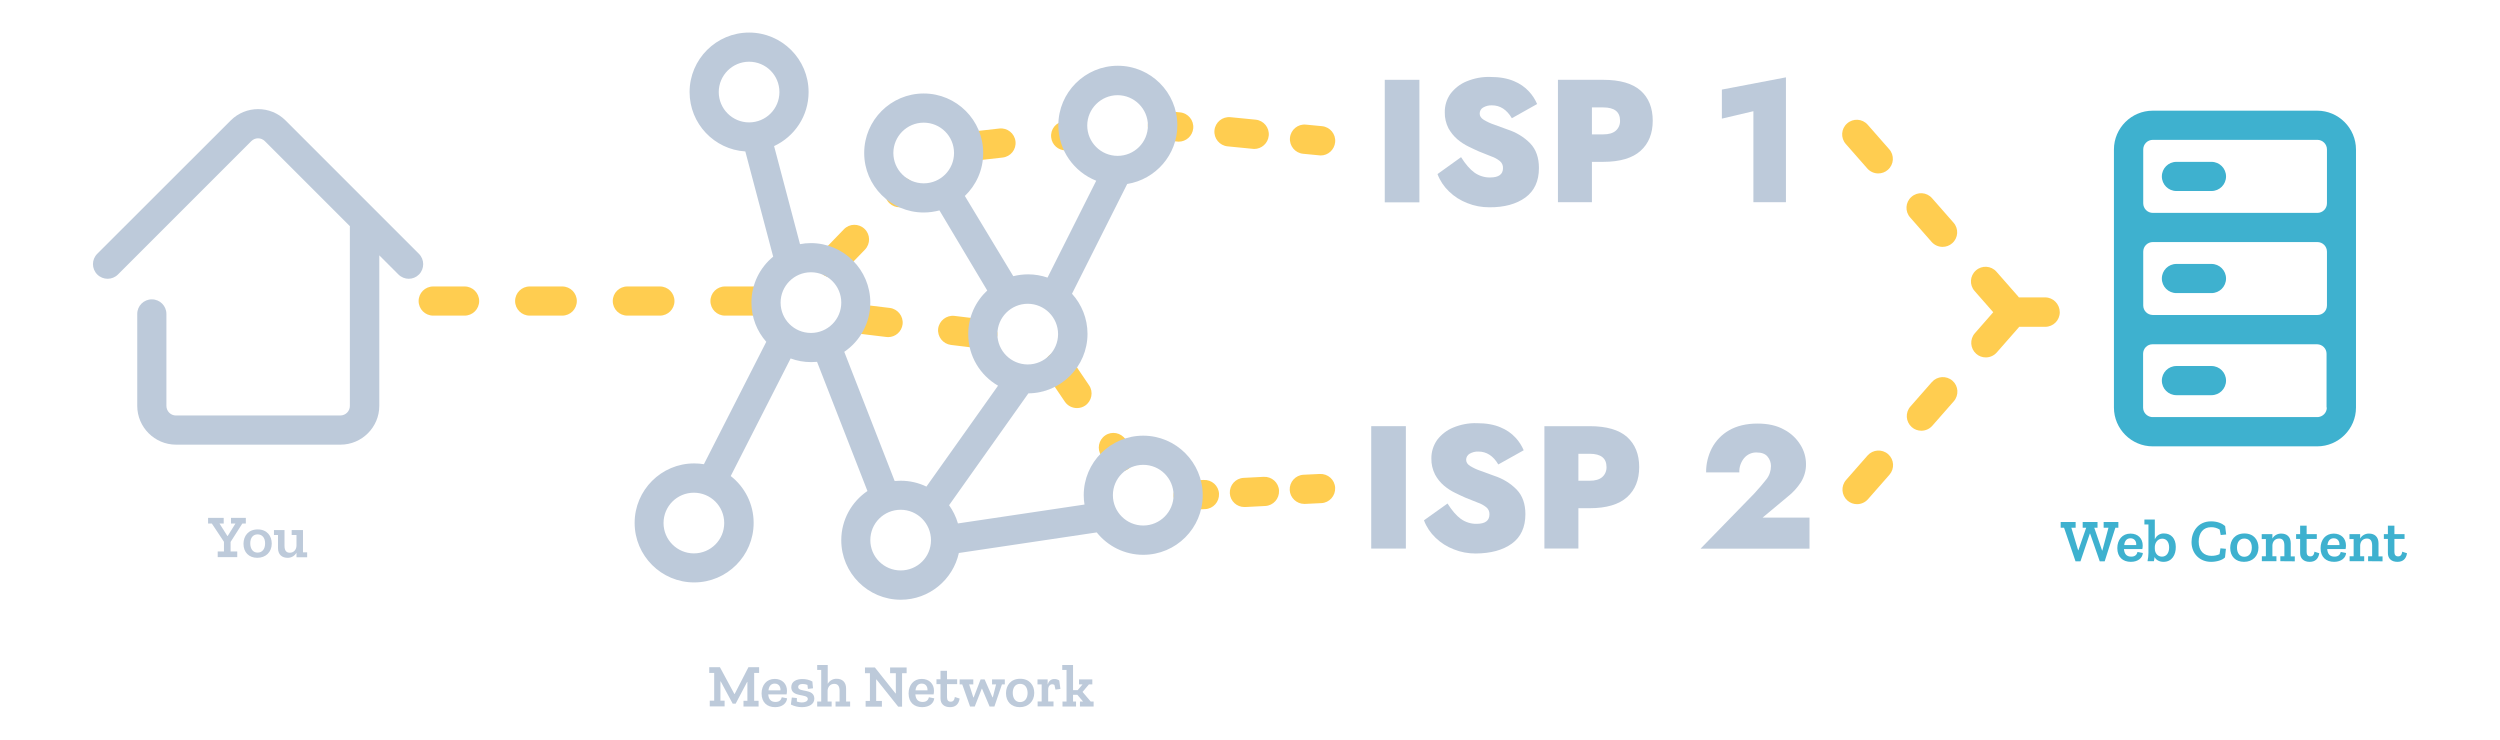 <?xml version="1.0" encoding="utf-8"?>
<!-- Generator: Adobe Illustrator 23.0.1, SVG Export Plug-In . SVG Version: 6.00 Build 0)  -->
<svg version="1.1" id="Layer_1" xmlns="http://www.w3.org/2000/svg" xmlns:xlink="http://www.w3.org/1999/xlink" x="0px" y="0px"
	 viewBox="0 0 1920 568" style="enable-background:new 0 0 1920 568;" xml:space="preserve">
<style type="text/css">
	.st0{fill:#BDCADA;}
	.st1{fill:#3EB1CF;}
	.st2{fill:#FFCD50;}
</style>
<title>workshop-illustrations</title>
<g id="Slide_2">
	<path class="st0" d="M1063.5,61.3h26.6v94.1h-26.6V61.3z"/>
	<path class="st0" d="M1122.1,120.7c3.4,5.4,6.8,9.3,10.2,11.8c3.5,2.5,7.8,3.9,12.1,3.8c6.6,0,9.9-2.4,9.9-7.2
		c0.1-2.1-0.8-4.1-2.4-5.4c-2-1.6-4.2-2.8-6.6-3.6c-2.8-1.1-5.9-2.3-9.5-3.8c-2.2-1-4.9-2.2-7.9-3.7c-3.1-1.5-6-3.4-8.6-5.6
		c-2.8-2.4-5.1-5.3-6.9-8.5c-1.9-3.8-2.9-8-2.8-12.2c-0.1-5.1,1.4-10.1,4.4-14.3c3.2-4.2,7.4-7.5,12.3-9.5c5.8-2.4,12-3.6,18.2-3.4
		c7.3,0,13.3,1.1,18.2,3.2c4.4,1.8,8.4,4.5,11.6,8c2.6,2.8,4.7,6.1,6.2,9.6l-19.4,10.9c-3.9-6.6-9-9.9-15.3-9.9
		c-2.4-0.1-4.7,0.5-6.8,1.7c-1.6,0.9-2.6,2.7-2.6,4.6c0,1.9,1,3.5,3.1,4.8c2.5,1.5,5.2,2.8,8,3.7c3.3,1.2,6.7,2.4,10.4,3.8
		c6.5,2.1,12.5,5.7,17.3,10.6c4.5,4.7,6.7,11,6.7,19c0,10-3.5,17.5-10.4,22.6c-6.9,5-16.2,7.6-27.7,7.5c-5.8,0-11.5-1-16.9-3.2
		c-5.2-2-10-5-14-8.9c-3.9-3.7-7-8.3-8.9-13.4L1122.1,120.7z"/>
	<path class="st0" d="M1222.6,124.3v31h-26.1v-94h34.8c12.9,0,22.5,2.8,28.7,8.3s9.3,13.3,9.3,23.1c0,9.8-3.1,17.5-9.3,23.1
		s-15.8,8.5-28.7,8.5L1222.6,124.3z M1222.6,103.2h8.7c4.2,0,7.4-0.9,9.6-2.8c2.2-1.9,3.4-4.8,3.3-7.7c0-6.8-4.3-10.2-12.9-10.2
		h-8.7V103.2z"/>
	<path class="st0" d="M1322.4,91.1V68.8l49.2-9.4v95.9h-25V85.4L1322.4,91.1z"/>
	<g>
		<path class="st1" d="M1779.6,85h-126.3c-16.4,0-29.8,13.4-29.8,29.8v41.3v37.1v41.3v37.1V313c0,16.4,13.4,29.8,29.8,29.8h126.3
			c16.4,0,29.8-13.4,29.8-29.8v-41.3v-37.1v-41.3v-37.1v-41.3C1809.4,98.4,1796,85,1779.6,85z M1779.6,241.9h-126.3c0,0-0.1,0-0.1,0
			c-4-0.1-7.2-3.3-7.2-7.3v-41.3c0-4.1,3.3-7.4,7.4-7.4h126.3c4.1,0,7.4,3.3,7.4,7.4v41.3c0,4-3.2,7.3-7.2,7.3
			C1779.7,241.9,1779.7,241.9,1779.6,241.9z M1646,114.8c0-4.1,3.3-7.4,7.4-7.4h126.3c4.1,0,7.4,3.3,7.4,7.4v41.3
			c0,4.1-3.3,7.4-7.4,7.4h-126.3c-4.1,0-7.4-3.3-7.4-7.4V114.8z M1787,313c0,3.8-2.9,6.9-6.6,7.3c-0.2,0-0.5,0-0.8,0h-126.3
			c-0.3,0-0.5,0-0.8,0c-3.7-0.4-6.6-3.5-6.6-7.3v-41.3c0-4,3.2-7.3,7.2-7.3c0,0,0.1,0,0.1,0h126.3c0,0,0.1,0,0.1,0
			c4,0.1,7.2,3.3,7.2,7.3V313z"/>
		<path class="st1" d="M1671.5,146.7h26.9c6.2,0,11.2-5,11.2-11.2s-5-11.2-11.2-11.2h-26.9c-6.2,0-11.2,5-11.2,11.2
			S1665.3,146.7,1671.5,146.7z"/>
		<path class="st1" d="M1698.4,202.7h-26.9c-6.2,0-11.2,5-11.2,11.2s5,11.2,11.2,11.2h26.9c6.2,0,11.2-5,11.2-11.2
			S1704.6,202.7,1698.4,202.7z"/>
		<path class="st1" d="M1698.4,281.1h-26.9c-6.2,0-11.2,5-11.2,11.2s5,11.2,11.2,11.2h26.9c6.2,0,11.2-5,11.2-11.2
			S1704.6,281.1,1698.4,281.1z"/>
	</g>
	<g>
		<path class="st0" d="M321.7,194.9l-33.8-33.8c0,0-0.1-0.1-0.1-0.1l-68.5-68.5c-11.6-11.6-30.5-11.6-42.1,0L74.7,194.9
			c-4.4,4.4-4.4,11.5,0,15.9c4.4,4.4,11.5,4.4,15.9,0L193,108.4c2.9-2.9,7.5-2.9,10.4,0l65.3,65.3v138.1c0,4-3.3,7.3-7.4,7.3H135.1
			c0,0,0,0,0,0c-4,0-7.3-3.3-7.3-7.4v-70.6c0-6.2-5-11.2-11.2-11.2s-11.2,5-11.2,11.2v70.6c0,16.4,13.4,29.8,29.8,29.8c0,0,0,0,0,0
			h126.3c16.4,0,29.8-13.4,29.8-29.8V196.1l14.7,14.7c2.2,2.2,5.1,3.3,7.9,3.3c2.9,0,5.7-1.1,7.9-3.3
			C326.1,206.4,326.1,199.3,321.7,194.9z"/>
		<polygon class="st0" points="186.1,402.1 188.8,402.1 188.8,397.7 177.4,397.7 177.4,402.1 180.8,402.1 174.9,411.6 174.6,411.6 
			168.6,402.1 171.8,402.1 171.8,397.7 159.8,397.7 159.8,402.1 162.7,402.1 172,416.1 172,423.5 167.2,423.5 167.2,427.9 
			182.2,427.9 182.2,423.5 177.1,423.5 177.1,416.2 		"/>
		<path class="st0" d="M197.9,406.6c-7.2,0-10.9,5-10.9,11.1c0,6.5,4.2,10.7,10.6,10.7c6.5,0,11.1-4.4,11.1-10.9
			C208.7,411.6,205.1,406.6,197.9,406.6z M197.8,424.4c-3.7,0-5.6-3.1-5.6-7.1c0-4.2,2.1-6.9,5.6-6.9c3.4,0,5.8,2.4,5.8,6.9
			C203.6,421.6,201.5,424.4,197.8,424.4z"/>
		<path class="st0" d="M232.7,407.1H224v3.8h3.7v8.1c0,3-2,5.5-5.1,5.5c-2.6,0-4.1-1.5-4.1-5.4v-12h-8.1v3.8h3.1v10
			c0,5.2,3.3,7.5,7.3,7.5c2.8,0.1,5.5-1.4,6.9-3.9v3.5h8.2v-3.8h-3.2V407.1z"/>
	</g>
	<path class="st1" d="M1624.6,405.3l-8.2,25.8h-3.8l-7.4-21.3h-0.2l-7.2,21.3h-3.8l-8.8-25.8h-2.6v-4.4h11.5v4.4h-3.3l5.2,17.3h0.2
		l6-17.3h-2.7v-4.4h11.4v4.4h-2.5l6,17.5h0.2l4.7-17.5h-3.7v-4.4h11.3v4.4L1624.6,405.3z"/>
	<path class="st1" d="M1636.5,431.5c-6.1,0-10.4-3.6-10.4-10.5c0-6.4,3.8-11.2,10.1-11.2c5.8,0,9.4,3.8,9.4,9.1
		c0,0.9-0.1,1.9-0.3,2.8h-14.1c0.3,3.8,2.1,5.8,5.6,5.8c3.2,0,4.4-1.8,4.8-3.6l4.1,0.8C1645.5,428.3,1642.2,431.5,1636.5,431.5z
		 M1636.2,413.4c-3,0-4.5,2.2-4.8,5.2h9.2C1640.9,416.1,1639.5,413.4,1636.2,413.4L1636.2,413.4z"/>
	<path class="st1" d="M1661.6,431.5c-3.2,0-5.7-1.4-6.9-3.7c-0.1,0.7-0.3,2.5-0.5,3.2h-4.9c0.4-2.1,0.7-4.2,0.7-6.3v-21.9h-3.1v-3.8
		h8v15.2c1.2-2.9,4.1-4.7,7.2-4.5c5.2,0,8.9,3.8,8.9,10.3C1671.1,426,1668.1,431.5,1661.6,431.5z M1660.6,413.7
		c-3.5,0-5.6,3.1-5.7,6.2v1.5c0,3.4,2.2,6.1,5.5,6.1s5.5-2.7,5.5-7S1663.8,413.7,1660.6,413.7L1660.6,413.7z"/>
	<path class="st1" d="M1698.1,431.5c-8.7,0-15-6.3-15-15.2c0-7.5,4.6-15.9,15-15.9c5.1,0,8.6,1.7,10.8,3.6l0.8,6.5l-4.2,0.4
		l-0.8-4.2c-2-1.2-4.3-1.9-6.7-1.8c-5.7,0-9.4,4.2-9.4,11.1c0,7.2,4,10.9,9.9,10.9c2.1,0,4.2-0.4,6.1-1.3l0.7-4.5l4.2,0.4l-0.7,6.6
		C1706.8,430.2,1702.4,431.5,1698.1,431.5z"/>
	<path class="st1" d="M1723.4,431.5c-6.4,0-10.6-4.1-10.6-10.7c0-6.1,3.7-11.1,10.9-11.1s10.8,5,10.8,10.9
		C1734.5,427.1,1730,431.5,1723.4,431.5z M1723.6,413.6c-3.5,0-5.6,2.7-5.6,6.9c0,4,1.9,7.1,5.6,7.1s5.8-2.9,5.8-7.1
		C1729.4,416,1727,413.6,1723.6,413.6L1723.6,413.6z"/>
	<path class="st1" d="M1751.3,431v-3.8h3.1V419c0-3.9-1.5-5.4-4-5.4c-3.2,0-5.1,2.3-5.2,5.3v8.3h3.1v3.8h-11.2v-3.8h3.1V414h-3.2
		v-3.8h8.2v3.4c1.4-2.5,4.1-3.9,6.9-3.8c4,0,7.2,2.3,7.2,7.5v10h3.1v3.8L1751.3,431z"/>
	<path class="st1" d="M1773.8,431.5c-4.4,0-7.3-2.5-7.3-6.7v-10.9h-3.1v-3.7h3.1v-6.5h5v6.5h7.8v3.7h-7.8V424c0,2.2,1,3.3,2.9,3.3
		c1.1,0,2.7-0.4,3.1-3.6l3.7,1.2C1780.5,429.4,1777.9,431.5,1773.8,431.5z"/>
	<path class="st1" d="M1792.6,431.5c-6.1,0-10.4-3.6-10.4-10.5c0-6.4,3.8-11.2,10.1-11.2c5.8,0,9.4,3.8,9.4,9.1
		c0,0.9-0.1,1.9-0.3,2.8h-14.1c0.3,3.8,2.1,5.8,5.6,5.8c3.2,0,4.4-1.8,4.8-3.6l4.1,0.8C1801.6,428.3,1798.2,431.5,1792.6,431.5z
		 M1792.3,413.4c-3,0-4.5,2.2-4.8,5.2h9.2C1796.9,416.1,1795.6,413.4,1792.3,413.4z"/>
	<path class="st1" d="M1818.7,431v-3.8h3.1V419c0-3.9-1.5-5.4-4-5.4c-3.2,0-5.1,2.3-5.2,5.3v8.3h3.1v3.8h-11.2v-3.8h3.1V414h-3.2
		v-3.8h8.2v3.4c1.4-2.5,4.1-3.9,6.9-3.8c4,0,7.2,2.3,7.2,7.5v10h3.1v3.8L1818.7,431z"/>
	<path class="st1" d="M1841.2,431.5c-4.5,0-7.3-2.5-7.3-6.7v-10.9h-3.1v-3.7h3.1v-6.5h5v6.5h7.8v3.7h-7.8V424c0,2.2,1,3.3,2.9,3.3
		c1.1,0,2.7-0.4,3.1-3.6l3.7,1.2C1847.9,429.4,1845.3,431.5,1841.2,431.5z"/>
	<path class="st2" d="M638.8,213.1c-2.8,0-5.6-1-7.8-3.1c-4.5-4.3-4.6-11.4-0.3-15.9l17.4-18c4.3-4.5,11.4-4.6,15.9-0.3
		c4.5,4.3,4.6,11.4,0.3,15.9l-17.4,18C644.7,212,641.7,213.1,638.8,213.1z M690.9,159.2c-2.8,0-5.6-1-7.8-3.1
		c-4.5-4.3-4.6-11.4-0.3-15.9l0.8-0.8c4.3-4.5,11.4-4.6,15.9-0.3c4.5,4.3,4.6,11.4,0.3,15.9l-0.8,0.8
		C696.8,158,693.9,159.2,690.9,159.2z"/>
	<path class="st2" d="M743.9,123.9c-5.6,0-10.5-4.2-11.1-10c-0.7-6.2,3.7-11.7,9.9-12.4l24.8-2.8c6.1-0.7,11.7,3.7,12.4,9.9
		c0.7,6.2-3.7,11.7-9.9,12.4l-24.8,2.8C744.7,123.9,744.3,123.9,743.9,123.9z M818.4,115.5c-5.6,0-10.5-4.2-11.1-10
		c-0.7-6.2,3.7-11.7,9.9-12.4l5.4-0.6c6.1-0.7,11.7,3.7,12.4,9.9c0.7,6.2-3.7,11.7-9.9,12.4l-5.4,0.6
		C819.3,115.5,818.9,115.5,818.4,115.5z"/>
	<path class="st2" d="M754.8,267.8c-0.5,0-0.9,0-1.4-0.1l-23.1-2.8c-6.1-0.8-10.5-6.3-9.8-12.5c0.8-6.1,6.4-10.5,12.5-9.8l23.1,2.8
		c6.1,0.8,10.5,6.3,9.8,12.5C765.2,263.6,760.4,267.8,754.8,267.8z M682.1,258.9c-0.5,0-0.9,0-1.4-0.1l-24.8-3
		c-6.1-0.8-10.5-6.4-9.8-12.5c0.8-6.1,6.4-10.5,12.5-9.8l24.8,3c6.1,0.8,10.5,6.4,9.8,12.5C692.5,254.7,687.7,258.9,682.1,258.9z"/>
	<path class="st2" d="M860,362.2c-3.6,0-7.1-1.7-9.3-4.9l-4.9-7.3c-3.5-5.1-2.1-12.1,3-15.6c5.1-3.5,12.1-2.1,15.6,3l4.9,7.3
		c3.5,5.1,2.1,12.1-3,15.6C864.4,361.5,862.2,362.2,860,362.2z M827.1,313.4c-3.6,0-7.1-1.7-9.3-4.9l-14-20.7
		c-3.5-5.1-2.1-12.1,3-15.6c5.1-3.5,12.1-2.1,15.6,3l14,20.7c3.5,5.1,2.1,12.1-3,15.6C831.5,312.8,829.3,313.4,827.1,313.4z"/>
	<path class="st2" d="M581.8,242.4h-25c-6.2,0-11.2-5-11.2-11.2s5-11.2,11.2-11.2h25c6.2,0,11.2,5,11.2,11.2S588,242.4,581.8,242.4z
		 M506.8,242.4h-25c-6.2,0-11.2-5-11.2-11.2s5-11.2,11.2-11.2h25c6.2,0,11.2,5,11.2,11.2S513,242.4,506.8,242.4z M431.8,242.4h-25
		c-6.2,0-11.2-5-11.2-11.2s5-11.2,11.2-11.2h25c6.2,0,11.2,5,11.2,11.2S438,242.4,431.8,242.4z M356.8,242.4h-24.1
		c-6.2,0-11.2-5-11.2-11.2s5-11.2,11.2-11.2h24.1c6.2,0,11.2,5,11.2,11.2S363,242.4,356.8,242.4z"/>
	<path class="st2" d="M905.2,108.8c-0.4,0-0.7,0-1.1-0.1l-12.4-1.2c-6.2-0.6-10.7-6.1-10.1-12.3c0.6-6.2,6.1-10.7,12.3-10.1
		l12.4,1.2c6.2,0.6,10.7,6.1,10.1,12.3C915.8,104.5,910.9,108.8,905.2,108.8z"/>
	<path class="st2" d="M963.2,114.4c-0.4,0-0.7,0-1.1-0.1l-19.3-1.9c-6.2-0.6-10.7-6.1-10.1-12.3c0.6-6.2,6.1-10.7,12.3-10.1
		l19.3,1.9c6.2,0.6,10.7,6.1,10.1,12.3C973.8,110.1,968.9,114.4,963.2,114.4z"/>
	<path class="st2" d="M1014.3,119.4c-0.4,0-0.7,0-1.1-0.1l-12.4-1.2c-6.2-0.6-10.7-6.1-10.1-12.3c0.6-6.2,6.1-10.7,12.2-10.1
		l12.4,1.2c6.2,0.6,10.7,6.1,10.1,12.3C1024.8,115,1020,119.4,1014.3,119.4z"/>
	<path class="st2" d="M912.5,391.6c-5.9,0-10.9-4.7-11.2-10.6c-0.3-6.2,4.4-11.5,10.6-11.8l12.5-0.6c6.2-0.3,11.5,4.4,11.8,10.6
		s-4.4,11.5-10.6,11.8l-12.5,0.6C912.9,391.6,912.7,391.6,912.5,391.6z"/>
	<path class="st2" d="M955.7,389.4c-5.9,0-10.9-4.6-11.2-10.6c-0.3-6.2,4.4-11.5,10.6-11.8l15.4-0.8c6.2-0.3,11.5,4.4,11.8,10.6
		c0.3,6.2-4.4,11.5-10.6,11.8l-15.4,0.8C956.1,389.3,955.9,389.4,955.7,389.4z"/>
	<path class="st2" d="M1001.7,387c-5.9,0-10.9-4.7-11.2-10.6c-0.3-6.2,4.4-11.5,10.6-11.8l12.5-0.6c6.2-0.3,11.5,4.4,11.8,10.6
		c0.3,6.2-4.4,11.5-10.6,11.8l-12.5,0.6C1002.1,387,1001.9,387,1001.7,387z"/>
	<path class="st0" d="M878,334.6c-25.2,0-45.7,20.5-45.7,45.7c0,2.5,0.2,4.9,0.6,7.2l-97.2,14.5c-1.5-5.1-3.8-9.8-6.8-14l60.9-85.9
		c25-0.2,45.4-20.6,45.4-45.7c0-11.8-4.5-22.6-11.9-30.8l42.4-84.3c21.8-3.5,38.5-22.4,38.5-45.1c0-25.2-20.5-45.7-45.7-45.7
		s-45.7,20.5-45.7,45.7c0,19.3,12.1,35.9,29.1,42.6l-37.4,74.4c-4.7-1.6-9.7-2.5-14.9-2.5c-3.9,0-7.7,0.5-11.4,1.4L741,150.5
		c8.7-8.3,14.1-20,14.1-33c0-25.2-20.5-45.7-45.7-45.7s-45.7,20.5-45.7,45.7s20.5,45.7,45.7,45.7c4.2,0,8.2-0.6,12.1-1.6l36.7,61.5
		c-9,8.4-14.6,20.3-14.6,33.5c0,16.9,9.2,31.7,22.9,39.6l-55,77.5c-6-2.9-12.7-4.5-19.8-4.5c-1.5,0-3.1,0.1-4.6,0.2l-38.7-99.2
		c12.1-8.2,20-22.1,20-37.8c0-25.2-20.5-45.7-45.7-45.7c-2.9,0-5.6,0.3-8.3,0.8l-19.9-75.3c15.7-7.3,26.5-23.1,26.5-41.5
		c0-25.2-20.5-45.7-45.7-45.7s-45.7,20.5-45.7,45.7c0,24.2,18.9,44.1,42.8,45.6l21.4,80.8c-10.2,8.4-16.7,21.1-16.7,35.3
		c0,11.5,4.3,22.1,11.4,30.1l-47.9,94c-2.4-0.4-5-0.6-7.5-0.6c-25.2,0-45.7,20.5-45.7,45.7s20.5,45.7,45.7,45.7s45.7-20.5,45.7-45.7
		c0-14.6-6.9-27.7-17.6-36l46-90.3c4.9,1.8,10.2,2.8,15.7,2.8c1.5,0,3.1-0.1,4.6-0.2l38.7,99.2c-12.1,8.2-20.1,22.1-20.1,37.8
		c0,25.2,20.5,45.7,45.7,45.7c21.8,0,40.1-15.4,44.6-35.9l105.9-15.8c8.4,10.5,21.3,17.2,35.7,17.2c25.2,0,45.7-20.5,45.7-45.7
		S903.2,334.6,878,334.6z M686.1,117.5c0-12.8,10.4-23.3,23.3-23.3s23.3,10.4,23.3,23.3s-10.4,23.3-23.3,23.3
		S686.1,130.3,686.1,117.5z M552,70.7c0-12.8,10.4-23.3,23.3-23.3s23.3,10.4,23.3,23.3S588.2,94,575.3,94S552,83.5,552,70.7z
		 M532.9,425c-12.8,0-23.3-10.4-23.3-23.3s10.4-23.3,23.3-23.3s23.3,10.4,23.3,23.3S545.8,425,532.9,425z M599.5,232.4
		c0-12.8,10.4-23.3,23.3-23.3s23.3,10.4,23.3,23.3s-10.4,23.3-23.3,23.3S599.5,245.3,599.5,232.4z M858.3,73.1
		c12.8,0,23.3,10.4,23.3,23.3s-10.4,23.3-23.3,23.3S835,109.2,835,96.4S845.5,73.1,858.3,73.1z M789.3,233.3
		c12.8,0,23.3,10.4,23.3,23.3c0,12.8-10.4,23.3-23.3,23.3S766,269.4,766,256.6C766,243.7,776.5,233.3,789.3,233.3z M691.7,438.1
		c-12.8,0-23.3-10.4-23.3-23.3s10.4-23.3,23.3-23.3S715,402,715,414.9S704.6,438.1,691.7,438.1z M878,403.6
		c-12.8,0-23.3-10.4-23.3-23.3s10.4-23.3,23.3-23.3s23.3,10.4,23.3,23.3S890.8,403.6,878,403.6z"/>
	<path class="st0" d="M1053.1,327.3h26.6v94h-26.6V327.3z"/>
	<path class="st0" d="M1111.7,386.7c3.4,5.4,6.8,9.3,10.2,11.8c3.5,2.5,7.8,3.9,12.1,3.8c6.6,0,9.9-2.4,9.9-7.3
		c0.1-2.1-0.8-4.1-2.4-5.4c-2-1.6-4.2-2.8-6.6-3.6c-2.8-1.1-5.9-2.3-9.5-3.8c-2.2-1-4.9-2.2-7.9-3.7c-3.1-1.5-6-3.4-8.6-5.6
		c-2.8-2.4-5.1-5.3-6.8-8.5c-1.9-3.8-2.9-8-2.8-12.2c-0.1-5.1,1.5-10.1,4.4-14.3c3.2-4.2,7.4-7.5,12.3-9.5c5.8-2.4,12-3.6,18.2-3.4
		c7.3,0,13.3,1.1,18.2,3.2c4.4,1.8,8.4,4.5,11.6,8c2.6,2.8,4.7,6.1,6.2,9.6l-19.5,10.9c-3.9-6.6-9-9.9-15.3-9.9
		c-2.4-0.1-4.7,0.5-6.8,1.7c-1.6,1-2.6,2.7-2.6,4.6c0,1.9,1,3.5,3.1,4.8c2.5,1.5,5.2,2.8,8,3.7c3.3,1.2,6.7,2.4,10.4,3.8
		c6.5,2.1,12.5,5.7,17.3,10.6c4.5,4.7,6.7,11,6.7,18.9c0,10-3.5,17.6-10.4,22.6c-6.9,5-16.2,7.5-27.7,7.6c-5.8,0-11.5-1-16.9-3.2
		c-5.2-2-10-5-14-8.9c-3.9-3.7-7-8.3-8.9-13.4L1111.7,386.7z"/>
	<path class="st0" d="M1212.2,390.3v31h-26.1v-94h34.8c12.9,0,22.5,2.8,28.7,8.3c6.2,5.6,9.3,13.3,9.3,23.1c0,9.8-3.1,17.5-9.3,23.1
		s-15.8,8.5-28.7,8.5H1212.2z M1212.2,369.2h8.7c4.2,0,7.4-0.9,9.6-2.8c2.2-1.9,3.4-4.8,3.3-7.7c0-6.8-4.3-10.2-12.9-10.2h-8.7
		V369.2z"/>
	<path class="st0" d="M1306.1,421.3l41.1-42.2c3.9-4.3,7.1-8,9.4-11c2.3-2.9,3.5-6.5,3.5-10.2c0-2.6-0.9-5.2-2.6-7.2
		c-1.7-2.1-4.5-3.2-8.5-3.2c-3.6-0.1-7.1,1.5-9.5,4.3c-2.5,3.1-3.9,7-3.7,11h-25.5c-0.1-6.5,1.5-12.9,4.4-18.6
		c3-5.7,7.6-10.5,13.2-13.7c5.9-3.4,13.2-5.2,21.8-5.2c8.1,0,14.9,1.5,20.4,4.6c5.2,2.7,9.5,6.7,12.6,11.7c2.8,4.4,4.3,9.6,4.3,14.8
		c0.1,4.9-1.3,9.6-3.8,13.8c-2.8,4.3-6.2,8.1-10.2,11.2l-19.3,16.1h36v23.9H1306.1z"/>
	<g>
		<path class="st2" d="M1450.1,348.8c-4.7-4.1-11.7-3.6-15.8,1l-16.5,18.8c-4.1,4.7-3.6,11.7,1,15.8c2.1,1.9,4.8,2.8,7.4,2.8
			c3.1,0,6.2-1.3,8.4-3.8l16.5-18.8C1455.2,359.9,1454.7,352.9,1450.1,348.8z"/>
		<path class="st2" d="M1499.5,292.4c-4.7-4.1-11.7-3.6-15.8,1l-16.5,18.8c-4.1,4.7-3.6,11.7,1,15.8c2.1,1.9,4.8,2.8,7.4,2.8
			c3.1,0,6.2-1.3,8.4-3.8l16.5-18.8C1504.6,303.5,1504.1,296.4,1499.5,292.4z"/>
		<path class="st2" d="M1483.5,185.8c2.2,2.5,5.3,3.8,8.4,3.8c2.6,0,5.3-0.9,7.4-2.8c4.7-4.1,5.1-11.2,1-15.8l-16.5-18.8
			c-4.1-4.7-11.2-5.1-15.8-1c-4.7,4.1-5.1,11.2-1,15.8L1483.5,185.8z"/>
		<path class="st2" d="M1434.1,129.4c2.2,2.5,5.3,3.8,8.4,3.8c2.6,0,5.3-0.9,7.4-2.8c4.7-4.1,5.1-11.2,1-15.8l-16.5-18.8
			c-4.1-4.7-11.2-5.1-15.8-1c-4.7,4.1-5.1,11.2-1,15.8L1434.1,129.4z"/>
		<path class="st2" d="M1570.7,228.4h-20.2c-0.2-0.3-0.5-0.6-0.7-0.9l-16.5-18.8c-4.1-4.7-11.2-5.1-15.8-1c-4.7,4.1-5.1,11.2-1,15.8
			l14.3,16.3l-14.1,16.1c-4.1,4.7-3.6,11.7,1,15.8c2.1,1.9,4.8,2.8,7.4,2.8c3.1,0,6.2-1.3,8.4-3.8l16.5-18.8
			c0.3-0.3,0.5-0.6,0.7-0.9h20c6.2,0,11.2-5,11.2-11.2S1576.9,228.4,1570.7,228.4z"/>
	</g>
	<path class="st0" d="M579.2,516.9v21.3h3.4v4.4h-11.6v-4.4h3v-14.5h-0.2l-8.8,16.7h-2.3l-9.2-17.1h-0.2v14.8h3.2v4.4h-11.4v-4.4
		h3.4v-21.3h-3.8v-4.4h8.2L564,533h0.2l10.6-20.6h8.2v4.4H579.2z"/>
	<path class="st0" d="M595.3,543.1c-6.1,0-10.4-3.6-10.4-10.5c0-6.4,3.8-11.2,10.1-11.2c5.8,0,9.4,3.9,9.4,9.1
		c0,0.9-0.1,1.9-0.3,2.8h-14.1c0.3,3.8,2.1,5.8,5.6,5.8c3.2,0,4.4-1.8,4.8-3.6l4.1,0.8C604.2,539.9,601,543.1,595.3,543.1z M595,525
		c-3,0-4.5,2.2-4.8,5.2h9.2C599.6,527.7,598.3,525,595,525z"/>
	<path class="st0" d="M615.9,543.1c-3,0-5.9-0.7-8.5-2l0.7-5.4l3.9,0.4v2.7c1.2,0.4,2.4,0.7,3.7,0.7c2.5,0,4.7-0.9,4.7-2.7
		c0-4.4-12.7-0.8-12.7-9c0-4.8,4.5-6.3,8.6-6.3c2.7,0,5.3,0.6,7.6,1.9l0.5,5.2l-3.9,0.5l-0.4-3.1c-1.2-0.5-2.4-0.7-3.7-0.7
		c-2,0-3.4,0.7-3.4,2.4c0,4.3,12.4,0.7,12.4,8.9C625.4,540.7,621.5,543.1,615.9,543.1z"/>
	<path class="st0" d="M641.7,542.6v-3.8h3.1v-8.2c0-4-1.6-5.4-4.1-5.4c-3.1,0-4.9,2.3-5.1,5.1v8.5h3.1v3.8h-11.1v-3.8h3.1v-24.3
		h-3.1v-3.8h8.1v14.5c1.4-2.5,4.1-4,6.9-3.9c4,0,7.2,2.3,7.2,7.5v10h3.1v3.8L641.7,542.6z"/>
	<path class="st0" d="M692.8,516.9v25.8h-3l-16.7-20.9h-0.2v16.5h4.4v4.4h-12.5v-4.4h3.3v-21.3h-3.8v-4.4h7.6l15.9,20h0.2v-15.6
		h-4.4v-4.4h12.7v4.4H692.8z"/>
	<path class="st0" d="M708.2,543.1c-6.1,0-10.4-3.6-10.4-10.5c0-6.4,3.8-11.2,10.1-11.2c5.8,0,9.4,3.9,9.4,9.1
		c0,0.9-0.1,1.9-0.3,2.8H703c0.3,3.8,2.1,5.8,5.6,5.8c3.2,0,4.4-1.8,4.8-3.6l4.1,0.8C717.2,539.9,713.9,543.1,708.2,543.1z
		 M707.9,525c-3,0-4.5,2.2-4.8,5.2h9.2C712.5,527.7,711.2,525,707.9,525L707.9,525z"/>
	<path class="st0" d="M729.6,543.1c-4.5,0-7.3-2.5-7.3-6.7v-11h-3.1v-3.7h3.1v-6.5h5v6.5h7.8v3.7h-7.8v10.2c0,2.2,1,3.3,2.9,3.3
		c1.1,0,2.7-0.4,3.1-3.6l3.7,1.2C736.3,541,733.7,543.1,729.6,543.1z"/>
	<path class="st0" d="M769.5,525.6l-5.8,17h-3.7l-5.8-13.7h-0.2l-5.4,13.7H745l-6-17h-2v-3.8h10.5v3.8h-3.2l3.2,10h0.3l5.3-13.8h3.1
		l6,13.7h0.3l2.5-9.9h-3.1v-3.8h9.8v3.8L769.5,525.6z"/>
	<path class="st0" d="M783.2,543.1c-6.4,0-10.6-4.1-10.6-10.7c0-6.1,3.7-11.1,10.9-11.1s10.8,5,10.8,10.9
		C794.3,538.7,789.7,543.1,783.2,543.1z M783.4,525.2c-3.5,0-5.6,2.7-5.6,6.9c0,4,1.9,7.1,5.6,7.1s5.8-2.9,5.8-7.1
		C789.1,527.6,786.8,525.2,783.4,525.2L783.4,525.2z"/>
	<path class="st0" d="M813.5,522.6l0.9,6.5l-3.8,0.5l-0.8-3.6c-0.5-0.3-1-0.4-1.6-0.5c-1.8,0-3.2,1.5-3.2,4v9.2h4.1v3.8h-12.2v-3.8
		h3.1v-13.1h-3.2v-3.8h7.8v3.9c0.7-2.4,2.4-4.2,5-4.2C810.9,521.4,812.3,521.8,813.5,522.6z"/>
	<path class="st0" d="M829.4,542.6v-3.8h2.4l-4.4-5.2h-3.3v5.2h2.3v3.8H816v-3.8h3.1v-24.3h-3.3v-3.8h8.3V530h3.6l3.7-4.4h-2.7v-3.8
		h10.2v3.8h-2.6l-4.9,5.8l6.3,7.4h2.2v3.8H829.4z"/>
</g>
</svg>
